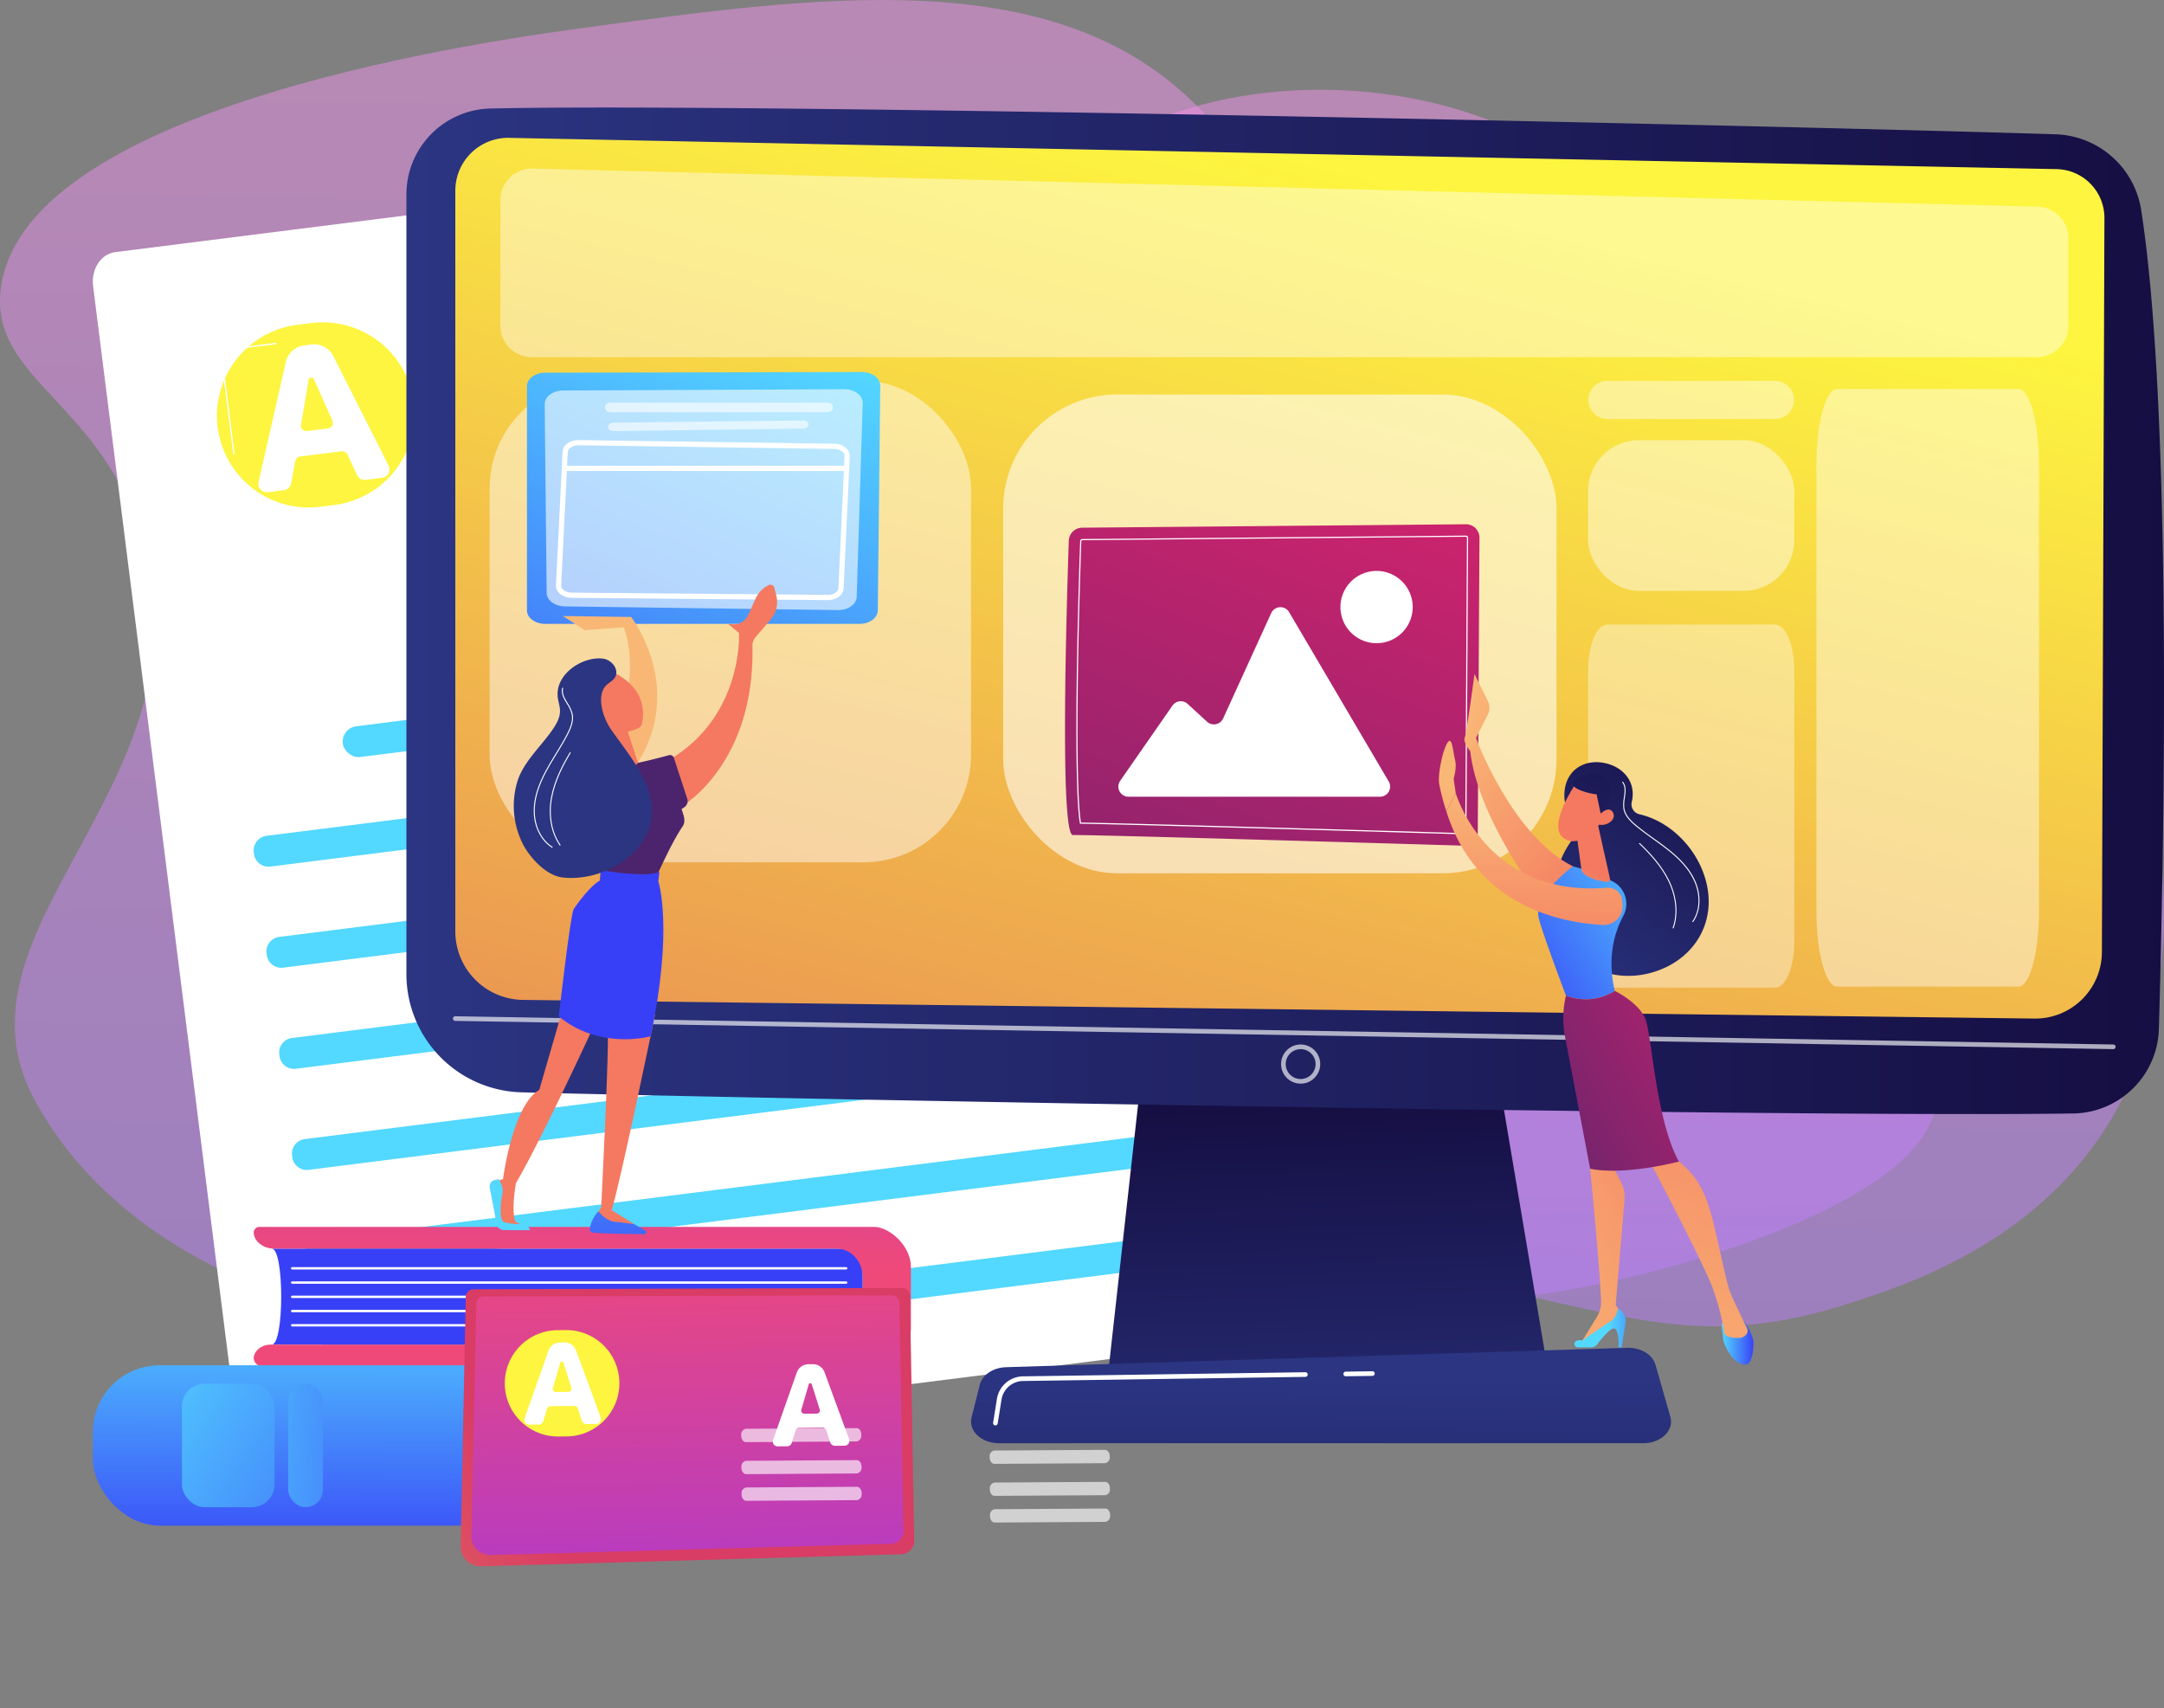 <svg xmlns="http://www.w3.org/2000/svg" xmlns:xlink="http://www.w3.org/1999/xlink" width="692.676" height="546.723" viewBox="0 0 692.676 546.723"><rect x="0" y="0" width="692.676" height="546.723" fill="#808080" stroke="none"/><defs><style>.a,.b{opacity:0.5;}.a{fill:url(#a);}.b{fill:url(#b);}.ad,.ae,.af,.ah,.bl,.c,.s,.u,.v,.w,.x{fill:#fff;}.d{fill:url(#c);}.e{fill:url(#d);}.f{fill:url(#e);}.g{fill:url(#f);}.h{fill:url(#g);}.i{fill:url(#h);}.j{fill:url(#i);}.k{fill:url(#j);}.l{fill:url(#k);}.m{fill:url(#l);}.n{fill:url(#m);}.o{fill:url(#n);}.p{fill:url(#o);}.q{fill:url(#p);}.r{fill:url(#q);}.s{opacity:0.65;}.t{fill:url(#r);}.u{opacity:0.44;}.v{opacity:0.43;}.w{opacity:0.46;}.x{opacity:0.38;}.y{fill:url(#s);}.z{fill:url(#t);}.aa{fill:url(#u);}.ab{fill:url(#v);}.ac{fill:url(#w);}.ad{opacity:0.42;}.ae{opacity:0.58;}.af{opacity:0.47;}.ag{fill:url(#x);}.ah{opacity:0.6;}.ai{fill:url(#y);}.aj{fill:url(#z);}.ak{fill:url(#aa);}.al{fill:url(#ab);}.am{fill:url(#ac);}.an{fill:url(#ad);}.ao{fill:url(#ae);}.ap{fill:url(#af);}.aq{fill:url(#ag);}.ar{fill:url(#ah);}.as{fill:url(#ai);}.at{fill:url(#aj);}.au{fill:url(#ak);}.av{fill:url(#al);}.aw{fill:url(#am);}.ax{fill:url(#an);}.ay{fill:url(#ao);}.az{fill:url(#ap);}.ba{fill:url(#aq);}.bb{fill:url(#ar);}.bc{fill:url(#as);}.bd{fill:url(#at);}.be{fill:url(#au);}.bf{fill:url(#av);}.bg{fill:url(#aw);}.bh{fill:url(#ax);}.bi{fill:url(#ay);}.bj{fill:url(#az);}.bk{fill:url(#ba);}.bl{opacity:0.64;}.bm{fill:url(#bb);}</style><linearGradient id="a" x1="0.503" y1="1.082" x2="0.538" y2="-0.102" gradientUnits="objectBoundingBox"><stop offset="0" stop-color="#b37cff"/><stop offset="1" stop-color="#f895e7"/></linearGradient><linearGradient id="b" x1="-0.244" y1="1.082" x2="-0.21" y2="-0.104" xlink:href="#a"/><linearGradient id="c" x1="-8.969" y1="6.21" x2="-4.072" y2="0.76" gradientUnits="objectBoundingBox"><stop offset="0" stop-color="#a737d5"/><stop offset="1" stop-color="#ef497a"/></linearGradient><linearGradient id="d" x1="-1.223" y1="21.122" x2="-1.223" y2="0.727" xlink:href="#c"/><linearGradient id="e" x1="-1.232" y1="20.605" x2="-1.232" y2="0.21" xlink:href="#c"/><linearGradient id="f" x1="-1.24" y1="20.173" x2="-1.24" y2="-0.223" xlink:href="#c"/><linearGradient id="g" x1="-1.492" y1="42.28" x2="-5.061" y2="181.379" gradientUnits="objectBoundingBox"><stop offset="0" stop-color="#53d8ff"/><stop offset="1" stop-color="#3840f7"/></linearGradient><linearGradient id="h" x1="-1.392" y1="9.835" x2="-4.976" y2="41.74" xlink:href="#g"/><linearGradient id="i" x1="-1.405" y1="9.84" x2="-4.989" y2="41.746" xlink:href="#g"/><linearGradient id="j" x1="-1.418" y1="9.846" x2="-5.002" y2="41.751" xlink:href="#g"/><linearGradient id="k" x1="-1.431" y1="9.851" x2="-5.015" y2="41.757" xlink:href="#g"/><linearGradient id="l" x1="-1.444" y1="9.856" x2="-5.028" y2="41.762" xlink:href="#g"/><linearGradient id="m" x1="-1.457" y1="9.862" x2="-5.041" y2="41.767" xlink:href="#g"/><linearGradient id="n" x1="-4.139" y1="1.17" x2="-4.963" y2="2.68" gradientUnits="objectBoundingBox"><stop offset="0" stop-color="#fdf53f"/><stop offset="1" stop-color="#d93c65"/></linearGradient><linearGradient id="o" x1="0.52" y1="1.509" x2="0.468" y2="0.18" gradientUnits="objectBoundingBox"><stop offset="0" stop-color="#2b3582"/><stop offset="1" stop-color="#150e42"/></linearGradient><linearGradient id="p" x1="0" y1="0.5" x2="1" y2="0.5" xlink:href="#o"/><linearGradient id="q" x1="0.681" y1="0.105" x2="-0.218" y2="2.034" xlink:href="#n"/><linearGradient id="r" x1="0.525" y1="0.297" x2="0.225" y2="5.134" xlink:href="#o"/><linearGradient id="s" x1="19.401" y1="-0.047" x2="18.497" y2="3.564" xlink:href="#g"/><linearGradient id="t" x1="0.611" y1="-1.946" x2="0.506" y2="0.269" xlink:href="#c"/><linearGradient id="u" x1="0.512" y1="-0.497" x2="0.49" y2="1.281" xlink:href="#g"/><linearGradient id="v" x1="-0.535" y1="-0.451" x2="2.737" y2="2.555" xlink:href="#g"/><linearGradient id="w" x1="-2.941" y1="-0.686" x2="5.493" y2="2.222" xlink:href="#g"/><linearGradient id="x" x1="0.846" y1="-0.096" x2="-0.408" y2="2.048" xlink:href="#g"/><linearGradient id="y" x1="-53.755" y1="-0.057" x2="-54.247" y2="0.791" gradientUnits="objectBoundingBox"><stop offset="0" stop-color="#f9b776"/><stop offset="1" stop-color="#f47960"/></linearGradient><linearGradient id="z" x1="-51.289" y1="0.5" x2="-50.289" y2="0.5" xlink:href="#y"/><linearGradient id="aa" x1="-121.07" y1="-5.594" x2="-122.273" y2="0.571" xlink:href="#g"/><linearGradient id="ab" x1="-90.09" y1="-14.746" x2="-90.949" y2="-0.838" xlink:href="#g"/><linearGradient id="ac" x1="-91.393" y1="0.5" x2="-90.393" y2="0.5" xlink:href="#y"/><linearGradient id="ad" x1="-48.395" y1="0.5" x2="-47.395" y2="0.5" xlink:href="#y"/><linearGradient id="ae" x1="-49.412" y1="1.187" x2="-47.393" y2="4.473" gradientUnits="objectBoundingBox"><stop offset="0" stop-color="#cb236d"/><stop offset="1" stop-color="#4c246d"/></linearGradient><linearGradient id="af" x1="-49.077" y1="0.318" x2="-47.34" y2="1.529" xlink:href="#g"/><linearGradient id="ag" x1="-148.99" y1="0.5" x2="-147.99" y2="0.5" xlink:href="#y"/><linearGradient id="ah" x1="-80.252" y1="0.531" x2="-76.271" y2="0.806" xlink:href="#y"/><linearGradient id="ai" x1="-36.019" y1="0.17" x2="-36.747" y2="1.086" xlink:href="#o"/><linearGradient id="aj" x1="0.788" y1="-0.065" x2="-0.513" y2="2.534" xlink:href="#ae"/><linearGradient id="ak" x1="0.299" y1="1.235" x2="1.079" y2="-0.14" xlink:href="#o"/><linearGradient id="al" x1="0.218" y1="0.427" x2="4.378" y2="3.481" xlink:href="#y"/><linearGradient id="am" x1="0.016" y1="-0.195" x2="1.028" y2="1.243" xlink:href="#y"/><linearGradient id="an" x1="0" y1="0.5" x2="1" y2="0.5" xlink:href="#g"/><linearGradient id="ao" x1="0.162" y1="1.602" x2="1.197" y2="-1.187" xlink:href="#y"/><linearGradient id="ap" x1="0.677" y1="0.5" x2="1.677" y2="0.5" xlink:href="#g"/><linearGradient id="aq" x1="0.308" y1="1.698" x2="0.771" y2="-1.193" xlink:href="#y"/><linearGradient id="ar" x1="1.41" y1="-0.293" x2="-0.153" y2="1.155" xlink:href="#g"/><linearGradient id="as" x1="1.516" y1="-0.383" x2="-0.604" y2="1.457" xlink:href="#ae"/><linearGradient id="at" x1="0.187" y1="1.857" x2="0.442" y2="0.807" xlink:href="#y"/><linearGradient id="au" x1="0.517" y1="-0.051" x2="0.471" y2="1.454" xlink:href="#y"/><linearGradient id="av" x1="0.503" y1="0.623" x2="0.056" y2="3.249" xlink:href="#y"/><linearGradient id="aw" x1="-206.904" y1="22.426" x2="-205.683" y2="23.586" xlink:href="#y"/><linearGradient id="ax" x1="-0.895" y1="5.322" x2="2.383" y2="-1.516" xlink:href="#o"/><linearGradient id="ay" x1="-574.578" y1="80.326" x2="-571.197" y2="84.608" xlink:href="#y"/><linearGradient id="az" x1="-0.225" y1="3.196" x2="1.228" y2="1.9" xlink:href="#n"/><linearGradient id="ba" x1="1.506" y1="0.754" x2="1.06" y2="-0.289" xlink:href="#c"/><linearGradient id="bb" x1="-9.947" y1="1.738" x2="-10.792" y2="3.286" xlink:href="#n"/></defs><g transform="translate(-346.292 -140.74)"><path class="a" d="M662.814,222.058c-41.249,36.385-27.489,97.765-56.166,105.124-32.45,8.327-55.588-68.85-100.937-67.579-50.242,1.408-103.842,98.437-80.587,144.336,15.14,29.883,57.366,27.254,62.679,53.4,5.006,24.637-43.633,37.744-42.328,62.573,1.557,29.64,69.219,48.379,85.471,52.562,80.45,20.706,103.5-5.818,198.618-1.669,96.664,4.217,118.572,33.605,182.338,13.349,19.142-6.081,64.067-20.352,87.1-63.408,30.644-57.288,9.667-141.489-32.56-162.691-29.665-14.9-50.478-1.6-78.12-17.609-38.194-22.117-14.019-67.973-51.307-109.206C797.509,187.555,706.986,183.1,662.814,222.058Z" transform="translate(25.403 -25.974)"/><path class="b" d="M483.945,135c44.309,42.154,30.513,104.973,61.77,112.8,35.687,8.934,61.135-73.877,111.008-72.514,55.255,1.51,114.2,105.624,88.628,154.874-16.651,32.065-63.09,29.244-68.932,57.295-5.506,26.435,47.986,40.5,46.552,67.142-1.713,31.8-76.126,51.911-94,56.4-88.477,22.217-113.828-6.243-218.435-1.79-106.308,4.525-130.4,36.059-200.53,14.324-21.052-6.525-70.46-21.838-95.789-68.038-29.718-54.2,53.949-99.645,35.809-174.569-11.85-48.946-51.065-55.3-46.638-85.945,8.477-58.683,158.6-79.02,188.15-83.023C365.818,101.89,438.757,92.009,483.945,135Z" transform="translate(243.25 37.479)"/><g transform="translate(375.999 182.108)"><path class="c" d="M583.67,200.354,272.011,239.675c-4.96.625-7.741,5.884-7.116,10.844l47.749,378.465,362.935-45.79L631.995,237.736Z" transform="translate(-264.808 -200.354)"/><path class="d" d="M1009.583,202.027l4.861,38.533a3.541,3.541,0,0,0,1.1,2.591,3.406,3.406,0,0,0,2.655.779l38.055-5.134Z" transform="translate(-689.896 -201.309)"/><g transform="translate(36.304 49.352)"><path class="e" d="M729.816,317.473h0a2.449,2.449,0,0,1-2.106,2.734l-174.6,23.258a2.313,2.313,0,0,1-2.585-2.006l-.034-.268a2.313,2.313,0,0,1,2.006-2.585l174.566-23.254A2.449,2.449,0,0,1,729.816,317.473Z" transform="translate(-464.159 -315.33)"/><path class="f" d="M733.743,346.141h0a2.449,2.449,0,0,1-2.106,2.734l-174.6,23.258a2.314,2.314,0,0,1-2.585-2.006l-.034-.268a2.314,2.314,0,0,1,2.006-2.585L730.991,344.02A2.449,2.449,0,0,1,733.743,346.141Z" transform="translate(-466.4 -331.693)"/><path class="g" d="M736.1,373.711h0a2.449,2.449,0,0,1-2.106,2.734L559.394,399.7a2.313,2.313,0,0,1-2.585-2.005l-.034-.268a2.313,2.313,0,0,1,2.006-2.585L733.347,371.59A2.449,2.449,0,0,1,736.1,373.711Z" transform="translate(-467.745 -347.429)"/><rect class="h" width="282.158" height="9.925" rx="4.963" transform="translate(43.092 142.35) rotate(-7.191)"/><path class="i" d="M698.583,642.294a4.689,4.689,0,0,1-4.065,5.239l-304.4,38.4a4.689,4.689,0,0,1-5.239-4.065l-.069-.543a4.689,4.689,0,0,1,4.065-5.239l304.4-38.4a4.689,4.689,0,0,1,5.239,4.065Z" transform="translate(-369.586 -499.297)"/><path class="j" d="M708.093,717.671a4.688,4.688,0,0,1-4.065,5.239l-304.4,38.4a4.688,4.688,0,0,1-5.239-4.065l-.069-.543a4.689,4.689,0,0,1,4.065-5.239l304.4-38.4a4.689,4.689,0,0,1,5.239,4.065Z" transform="translate(-375.014 -542.319)"/><path class="k" d="M717.6,793.048a4.688,4.688,0,0,1-4.065,5.239l-304.4,38.4a4.689,4.689,0,0,1-5.239-4.065l-.069-.543a4.689,4.689,0,0,1,4.065-5.239l304.4-38.4a4.689,4.689,0,0,1,5.239,4.065Z" transform="translate(-380.442 -585.341)"/><path class="l" d="M727.113,868.425a4.688,4.688,0,0,1-4.065,5.239l-304.4,38.4A4.689,4.689,0,0,1,413.413,908l-.069-.543a4.689,4.689,0,0,1,4.065-5.239l304.4-38.4a4.689,4.689,0,0,1,5.239,4.065Z" transform="translate(-385.87 -628.363)"/><path class="m" d="M736.623,943.8a4.689,4.689,0,0,1-4.065,5.239l-304.4,38.4a4.689,4.689,0,0,1-5.239-4.065l-.069-.543a4.689,4.689,0,0,1,4.065-5.239l304.4-38.4a4.688,4.688,0,0,1,5.238,4.065Z" transform="translate(-391.298 -671.385)"/><path class="n" d="M746.133,1019.178a4.689,4.689,0,0,1-4.065,5.239l-304.4,38.4a4.688,4.688,0,0,1-5.239-4.065l-.069-.544a4.689,4.689,0,0,1,4.065-5.239l304.4-38.4a4.689,4.689,0,0,1,5.239,4.065Z" transform="translate(-396.725 -714.407)"/><g transform="translate(0 9.01)"><path class="o" d="M29.342,0h4.564A29.342,29.342,0,0,1,63.249,29.342v0A29.343,29.343,0,0,1,33.907,58.685H29.343A29.343,29.343,0,0,1,0,29.342v0A29.342,29.342,0,0,1,29.342,0Z" transform="translate(0 7.917) rotate(-7.191)"/><g transform="translate(16.674 10.476)"><path class="c" d="M427.877,403.44l-5.277.666a2.685,2.685,0,0,1-2.77-1.532l-3.016-6.492a1.954,1.954,0,0,0-2.017-1.115l-13.1,1.652a1.953,1.953,0,0,0-1.677,1.586l-1.286,7.022a2.684,2.684,0,0,1-2.3,2.18l-5.179.654A2.684,2.684,0,0,1,388.3,404.8l8.747-38.463a6.813,6.813,0,0,1,5.79-5.249l2.461-.31a6.813,6.813,0,0,1,6.936,3.691l17.7,35.1A2.684,2.684,0,0,1,427.877,403.44Zm-15.925-18.275-5.945-13.278a.9.9,0,0,0-1.7.228c-.619,4.006-1.8,10.76-2.428,14.314a1.759,1.759,0,0,0,1.953,2.051l6.737-.85A1.759,1.759,0,0,0,411.951,385.165Z" transform="translate(-388.231 -360.727)"/></g><path class="c" d="M364.96,395.333l-3.42-27.107a6.474,6.474,0,0,1,5.612-7.233l11.581-1.461.054.426-11.581,1.461a6.045,6.045,0,0,0-5.24,6.754l3.42,27.107Z" transform="translate(-356.293 -349.569)"/></g></g></g><g transform="translate(173.225 -195.207)"><g transform="translate(303.153 370.368)"><path class="p" d="M1077.16,1156.374l-12.148,108.95h140.939l-18.357-108.95Z" transform="translate(-840.407 -860.123)"/><path class="q" d="M469.1,398.191V647.714a37.852,37.852,0,0,0,36.877,37.841c91.138,2.35,409.895,8.049,496.652,6.77a27.852,27.852,0,0,0,27.421-27.059c1.673-57.968,4.39-197.36-5.665-262.075a28.662,28.662,0,0,0-27.405-24.26c-76.362-2.443-414.266-10.2-500.982-8.252A27.513,27.513,0,0,0,469.1,398.191Z" transform="translate(-469.096 -370.368)"/><path class="r" d="M510.636,413V650.067A21.931,21.931,0,0,0,532.24,672l483.787,5.977a21.344,21.344,0,0,0,21.663-21.262l.809-234.946a15.609,15.609,0,0,0-15.23-15.664L527.961,396.095A16.913,16.913,0,0,0,510.636,413Z" transform="translate(-494.979 -386.395)"/><path class="s" d="M1040.1,1152.539h-.013l-530.7-9.042a.743.743,0,0,1,.025-1.486l530.7,9.042a.743.743,0,0,1-.012,1.486Z" transform="translate(-493.751 -851.173)"/><path class="s" d="M1218.184,1178.53a6.265,6.265,0,1,1,6.265-6.264A6.272,6.272,0,0,1,1218.184,1178.53Zm0-11.044a4.779,4.779,0,1,0,4.779,4.779A4.784,4.784,0,0,0,1218.184,1167.487Z" transform="translate(-931.943 -866.121)"/><path class="t" d="M1163.775,1454.089H957.5c-5.6,0-9.812-3.99-8.728-8.275l2.647-10.468c.8-3.148,4.259-5.459,8.373-5.587l198.856-6.205c4.3-.134,8.1,2.147,9.039,5.419l4.771,16.673C1173.7,1449.977,1169.469,1454.089,1163.775,1454.089Z" transform="translate(-767.872 -1026.597)"/><path class="c" d="M1265.6,1445.076a.743.743,0,0,1-.011-1.486l8.521-.124h.011a.743.743,0,0,1,.011,1.486l-8.522.124Z" transform="translate(-964.926 -1039.008)"/><path class="c" d="M968.087,1461.316a.744.744,0,0,1-.735-.86l1.216-7.613a8.564,8.564,0,0,1,8.345-7.226l90.381-1.321a.743.743,0,0,1,.022,1.486l-90.381,1.321a7.081,7.081,0,0,0-6.9,5.974l-1.216,7.614A.743.743,0,0,1,968.087,1461.316Z" transform="translate(-779.55 -1039.525)"/></g><path class="u" d="M1532.565,614.645H1478.79a6.112,6.112,0,0,1,0-12.223h53.775a6.112,6.112,0,0,1,0,12.223Z" transform="translate(-791.268 -144.591)"/><path class="v" d="M1673.173,609.334h58.041c3.643,0,6.6,10.856,6.6,24.246V776.365c0,13.391-2.953,24.247-6.6,24.247h-58.041c-3.643,0-6.6-10.855-6.6-24.247V633.58C1666.576,620.19,1669.53,609.334,1673.173,609.334Z" transform="translate(-912.084 -148.898)"/><rect class="w" width="65.998" height="48.213" rx="16.215" transform="translate(681.411 476.845)"/><path class="x" d="M1478.79,809.414h53.775c3.375,0,6.112,6.595,6.112,14.73v86.741c0,8.135-2.737,14.73-6.112,14.73H1478.79c-3.375,0-6.111-6.594-6.111-14.73V824.144C1472.678,816.009,1475.414,809.414,1478.79,809.414Z" transform="translate(-791.268 -273.566)"/><g transform="translate(202.775 728.636)"><g transform="translate(51.501)"><path class="y" d="M354.716,1370.057H543.832v-30.715H354.716C358.764,1339.342,358.764,1370.057,354.716,1370.057Z" transform="translate(-348.949 -1332.397)"/><path class="z" d="M534.3,1350.889v-14.057c0-4.955-3.737-8.972-8.347-8.972H345.979c-3.625,0-6.564-2.385-6.564-5.327a1.836,1.836,0,0,1,1.995-1.618H538.1c4.511,0,11.673,5.755,11.673,12.854V1353.4c0,6.693-6.953,12.12-11.206,12.12H342.444a2.789,2.789,0,0,1-3.029-2.458c0-2.478,2.475-4.487,5.53-4.487h182.2A7.433,7.433,0,0,0,534.3,1350.889Z" transform="translate(-339.415 -1320.915)"/><path class="c" d="M548.791,1355.817H371.469a.377.377,0,0,1,0-.754H548.791a.377.377,0,0,1,0,.754Z" transform="translate(-359.153 -1342.192)"/><path class="c" d="M548.791,1367.912H371.469a.377.377,0,0,1,0-.754H548.791a.377.377,0,0,1,0,.754Z" transform="translate(-359.153 -1349.729)"/><path class="c" d="M548.791,1380.009H371.469a.377.377,0,1,1,0-.754H548.791a.377.377,0,1,1,0,.754Z" transform="translate(-359.153 -1357.266)"/><path class="c" d="M548.791,1392.1H371.469a.377.377,0,0,1,0-.754H548.791a.377.377,0,0,1,0,.754Z" transform="translate(-359.153 -1364.803)"/><path class="c" d="M548.791,1404.2H371.469a.377.377,0,0,1,0-.754H548.791a.377.377,0,0,1,0,.754Z" transform="translate(-359.153 -1372.34)"/></g><g transform="translate(0 44.278)"><rect class="aa" width="252.399" height="51.322" rx="21.391"/><rect class="ab" width="29.651" height="39.525" rx="7.242" transform="translate(28.525 5.898)"/><rect class="ac" width="11.125" height="39.525" rx="5.563" transform="translate(62.537 5.898)"/></g></g><path class="ad" d="M1040.716,482.548H558.988a10.1,10.1,0,0,1-10.1-10.1V432.273a10.1,10.1,0,0,1,10.351-10.093l481.728,12.182a10.1,10.1,0,0,1,9.841,10.093v28A10.1,10.1,0,0,1,1040.716,482.548Z" transform="translate(-215.663 -32.281)"/><rect class="ae" width="177.122" height="153.253" rx="36.517" transform="translate(494.178 462.209)"/><rect class="af" width="154.097" height="154.097" rx="34.406" transform="translate(329.785 457.831)"/><g transform="translate(329.785 455.024)"><g transform="translate(11.962)"><path class="ag" d="M677.965,675.566H577.3c-3.21,0-5.812-1.922-5.812-4.294v-71.8c0-2.367,2.593-4.287,5.8-4.294l101.466-.2c3.228-.006,5.845,1.932,5.827,4.317l-.8,72.005C683.76,673.658,681.163,675.566,677.965,675.566Z" transform="translate(-571.492 -594.973)"/><path class="ah" d="M682.41,609.555l-90.007.409c-3.254.015-5.876,1.973-5.861,4.377l.628,60.391c.015,2.367,2.586,4.293,5.79,4.336l87.453,1.179c3.266.044,5.959-1.882,6-4.295l1.926-61.98C688.389,611.532,685.713,609.54,682.41,609.555Z" transform="translate(-580.869 -604.059)"/><path class="ah" d="M710.706,622.26v.458c0,.72-.79,1.3-1.764,1.3H639.591c-.974,0-1.764-.583-1.764-1.3v-.458c0-.72.79-1.3,1.764-1.3h69.351C709.916,620.957,710.706,621.54,710.706,622.26Z" transform="translate(-612.825 -611.163)"/><path class="ah" d="M704.563,637.443h0a1.611,1.611,0,0,1-1.73,1.232l-60.65.816c-.987.014-1.8-.574-1.8-1.3v-.106c0-.712.773-1.292,1.736-1.3l60.65-.71C703.8,636.057,704.619,636.688,704.563,637.443Z" transform="translate(-614.42 -620.579)"/><path class="c" d="M683.16,703.947h-.06l-82.033-.727a5.557,5.557,0,0,1-3.957-1.554,3.415,3.415,0,0,1-1.011-2.458l2.112-42.654c.054-2.119,2.3-3.832,5.024-3.832h.094l81.889,1.177a5.554,5.554,0,0,1,3.927,1.56,3.417,3.417,0,0,1,1.006,2.447v.019l-1.968,42.184C688.131,702.261,685.93,703.947,683.16,703.947Zm-79.924-49.553c-1.794,0-3.323,1.007-3.354,2.222L597.77,699.27a1.76,1.76,0,0,0,.543,1.233,3.941,3.941,0,0,0,2.769,1.044l82.033.727h.043c1.793,0,3.325-1.012,3.354-2.225l1.968-42.193a1.768,1.768,0,0,0-.539-1.239,3.937,3.937,0,0,0-2.746-1.047l-81.889-1.177Zm86.08,3.492h0Z" transform="translate(-586.824 -630.955)"/><path class="c" d="M691.523,676.22h-89.34a.836.836,0,1,1,0-1.672h89.34a.836.836,0,1,1,0,1.672Z" transform="translate(-590.094 -644.556)"/></g><g transform="translate(0 68.064)"><path class="ai" d="M623.855,802.451s20.673,26.468-2.913,53.388l-8.867-.826s17.07-27.408,9.467-49.256l-12.561.917-6.946-4.528Z" transform="translate(-578.561 -792.125)"/><path class="aj" d="M578.126,1135.224s-16.749,36.506-25.537,51.626c0,0-1.745,9.514,0,12.506l1.487.661-6.942-.206s-.617-12.8-.135-13.512a1.769,1.769,0,0,1,1.445-.668s2.977-23.583,11.6-28.616l8.355-28.775Z" transform="translate(-544.155 -995.312)"/><path class="ak" d="M552.642,1296.574c.011.167-5.421.091-8.371.037a2.347,2.347,0,0,1-2.25-1.85l-2.228-11.705a2.1,2.1,0,0,1,1.6-2.445l1.244-.285s1.774,2.434,1.216,4.725-1.055,8.227.356,8.918,5.471.812,5.471.812S552.549,1295.066,552.642,1296.574Z" transform="translate(-539.756 -1090.075)"/><path class="al" d="M642.7,1313.911a.613.613,0,0,1-.309,1.145c-4.937-.05-16-.206-16.984-.615-1.269-.528.462-5.088,2.285-6.632l10.063,3.284Z" transform="translate(-592.854 -1107.201)"/><path class="am" d="M650.322,1140.594s-10.824,52.362-13.886,62.576l7.243,4.546s-3.63-.617-6.321-.812-5.167-3.284-5.167-3.284l.868-1.384s2.714-52.077,2.053-57.991Z" transform="translate(-597.351 -1003.009)"/><path class="an" d="M713.055,791.008s1.493,27.238-23.306,41.157l5.97,13.617s22.452-13.58,21.622-50.618a4.306,4.306,0,0,1,1.054-2.9l4.772-5.536a8.567,8.567,0,0,0,1.822-7.672l-.628-2.511a1.3,1.3,0,0,0-1.917-.81l-.5.29a8.763,8.763,0,0,0-3.6,4L716,785.261a5.034,5.034,0,0,1-5.029,2.96l-1.449-.125Z" transform="translate(-633.215 -775.558)"/><path class="ao" d="M647.439,920.252c-4.148,1.151-18.2,4.848-26.979,4.7l5.388,30.4-.429,4.959,17.565-.079s4.945-11.484,8.846-17.209c1.127-1.654.288-3.626-.351-5.523l.877-.584a2.389,2.389,0,0,0,.947-2.731L649.026,921.1A1.306,1.306,0,0,0,647.439,920.252Z" transform="translate(-590.042 -865.686)"/><path class="ap" d="M630.709,1018.511l-.346,3s4.964,14.866-2.482,49.587c0,0-16.126,4.568-29.38-6.363,0,0,3.739-32.771,4.76-34.3,5.086-7.6,8.475-9.256,8.475-9.256l.153-3.282S626.065,1020.466,630.709,1018.511Z" transform="translate(-576.359 -926.562)"/><path class="aq" d="M647.37,908.221c.062-.081-3.667-11.258-3.667-11.258l-5.341.484-2.087,12.679S644.645,911.817,647.37,908.221Z" transform="translate(-599.896 -851.205)"/><g transform="translate(7.754 23.585)"><path class="ar" d="M627.161,849.3c.356.222,11.413,4.792,9.038,16.271a2.155,2.155,0,0,1-1.226,1.536,18.732,18.732,0,0,1-9.293,1.538c-5.793-.589-9.588-10.7-9.427-13.638S623.631,847.1,627.161,849.3Z" transform="translate(-595.171 -844.751)"/><path class="as" d="M588.953,838.219c2.212.29,4.477,2.551,4.155,4.867-.31,2.227-2.7,2.711-3.769,4.322-2.48,3.73-.225,10.1,2.08,13.433,6.931,10.012,18.3,22.168,10.5,35.215-5.061,8.47-16.346,13.273-25.947,12.2-5.1-.57-10.052-5.882-12.46-10.143A27.032,27.032,0,0,1,561.327,878c1.758-6.38,7.432-11.416,11.163-16.729,1.348-1.919,2.655-4.054,2.623-6.4-.02-1.464-.567-2.87-.732-4.325C573.541,843.125,582.371,837.355,588.953,838.219Z" transform="translate(-560.328 -838.133)"/><path class="c" d="M583.163,914.258l.169-.271c-3.547-2.207-5.753-6.627-5.756-11.533,0-3.9,1.217-7.978,3.837-12.842.977-1.813,2.068-3.6,3.123-5.333,1.271-2.084,2.584-4.238,3.71-6.453,1.012-1.992,1.972-4.339,1.408-6.638a12.258,12.258,0,0,0-1.551-3.261c-.977-1.626-1.9-3.163-1.416-4.843l-.307-.088c-.523,1.814.479,3.482,1.449,5.1a12.035,12.035,0,0,1,1.515,3.172c.539,2.2-.4,4.478-1.383,6.418-1.12,2.2-2.43,4.353-3.7,6.432-1.058,1.735-2.151,3.528-3.132,5.348-2.647,4.913-3.878,9.042-3.876,12.994C577.26,907.47,579.524,911.993,583.163,914.258Z" transform="translate(-570.876 -853.624)"/><path class="c" d="M594.1,947.712l.26-.184c-2.783-3.929-3.8-9.421-2.795-15.067,1-5.6,3.749-10.693,6.033-14.509l-.274-.164c-2.3,3.838-5.066,8.969-6.074,14.617C590.231,938.134,591.269,943.714,594.1,947.712Z" transform="translate(-579.357 -887.766)"/></g></g></g><g transform="translate(513.97 503.739)"><g transform="translate(0 0)"><path class="at" d="M1033.916,725.324l122.817-1.1a4.317,4.317,0,0,1,4.355,4.341l-.537,94.245a4.313,4.313,0,0,1-4.441,4.29c-22.206-.662-120.795-3.583-125.147-3.4-4.3.18-1.964-75.528-1.322-94.208A4.314,4.314,0,0,1,1033.916,725.324Z" transform="translate(-1028.43 -724.223)"/><path class="c" d="M1162.239,829.473h-.023c-17.646-.526-106.5-3.165-122.845-3.4l-.156,0-.027-.153c-1.539-8.679-1.507-44.126.08-90.3a.682.682,0,0,1,.678-.659l122.817-1.1a.685.685,0,0,1,.691.689l-.537,94.245A.683.683,0,0,1,1162.239,829.473ZM1039.532,825.7c16.751.245,105.1,2.868,122.695,3.393h.02a.3.3,0,0,0,.292-.306l.537-94.245a.289.289,0,0,0-.089-.219.3.3,0,0,0-.223-.091l-122.816,1.1a.306.306,0,0,0-.305.295C1038.067,781.516,1038.025,816.789,1039.532,825.7Z" transform="translate(-1034.427 -730.226)"/><path class="c" d="M1076.945,855.305h80.51a3.24,3.24,0,0,0,2.793-4.883l-31.873-54.184a3.24,3.24,0,0,0-5.741.3l-15.39,33.722a3.24,3.24,0,0,1-5.137,1.043l-6.225-5.707a3.241,3.241,0,0,0-4.85.539l-16.746,24.082A3.24,3.24,0,0,0,1076.945,855.305Z" transform="translate(-1056.636 -768.099)"/><circle class="c" cx="11.574" cy="11.574" r="11.574" transform="translate(83.794 30.263) rotate(-58.283)"/></g><g transform="translate(119.681 47.939)"><g transform="translate(36.76 28.202)"><path class="au" d="M1492.164,964.125c-2.826-10.453-11.558-19.04-21.288-21.21a3.278,3.278,0,0,1-2.4-4l.009-.037c1.41-6.079-2.487-10.922-8.364-12.285s-11.507,1.27-12.917,7.349a13.465,13.465,0,0,0,2.965,11.706,3.269,3.269,0,0,1,.124,4.332c-5.929,6.946-8.341,17.549-5.777,27.032,3.777,13.969,16.911,20.209,30.07,16.651S1495.941,978.094,1492.164,964.125Z" transform="translate(-1443.495 -926.239)"/><path class="c" d="M1524.234,987.749l-.255-.179c2.355-3.344,2.658-8.169.789-12.594-1.484-3.515-4.141-6.729-8.359-10.114-1.572-1.262-3.238-2.46-4.85-3.617-1.94-1.395-3.947-2.836-5.807-4.4-1.673-1.41-3.433-3.16-3.8-5.448a11.98,11.98,0,0,1,.154-3.531c.261-1.839.507-3.576-.571-4.907l.243-.2c1.164,1.436.9,3.323.638,5.147a11.784,11.784,0,0,0-.156,3.438c.353,2.188,2.066,3.886,3.7,5.258,1.85,1.559,3.852,3,5.788,4.388,1.615,1.161,3.286,2.36,4.864,3.627,4.26,3.42,6.946,6.673,8.451,10.236C1526.966,979.377,1526.651,984.319,1524.234,987.749Z" transform="translate(-1479.657 -936.533)"/><path class="c" d="M1526.89,1022.184l-.294-.106c1.6-4.433,1.134-9.88-1.287-14.947-2.4-5.021-6.324-9.114-9.474-12.12l.216-.226c3.169,3.023,7.118,7.145,9.54,12.212C1528.048,1012.138,1528.522,1017.673,1526.89,1022.184Z" transform="translate(-1488.569 -968.95)"/></g><path class="av" d="M1371.424,875.508l-.108-3.61,3.773-7.493a4.88,4.88,0,0,0,.015-4.361l-4.275-8.63s-2.469,18.733-3.118,20.29,1.761,4.354,1.761,4.354Z" transform="translate(-1359.445 -851.414)"/><path class="aw" d="M1374.328,905.762s11.477,31.287,31.033,41.066c0,0-6.509,10.62-9.906,11.264,0,0-20.891-26.738-23.02-48.644Z" transform="translate(-1362.458 -885.278)"/><path class="ax" d="M1586.106,1402.094l.577,4.745c.6,2.255,3.5,7.937,7.23,7.567,2.292-.228,2.569-6.925,2.249-7.93a17.282,17.282,0,0,0-3.182-6.2h-5.264A1.622,1.622,0,0,0,1586.106,1402.094Z" transform="translate(-1495.587 -1193.406)"/><path class="ay" d="M1470.207,1257.625l-.889,5.226s2.975,30.135,3.5,42.189a9.444,9.444,0,0,1-1.4,5.368l-5.173,8.4,13.148-7.758.262-1.6-2.152-2.959,2.819-33.759a10.355,10.355,0,0,0-1.179-5.729l-2.719-5.109Z" transform="translate(-1420.914 -1104.521)"/><path class="az" d="M1462.12,1402.566h4.2a2.525,2.525,0,0,0,2.005-.983c1.308-1.7,4.018-5.015,5.314-5.1,1.744-.116,1.521,6.085,1.521,6.085h.978l1.239-7.706a4.561,4.561,0,0,0-2.394-4.768h0s-.4,2.948-2.561,4.253-8.8,5.976-8.8,5.976a6,6,0,0,0-1.7.045A1.11,1.11,0,0,0,1462.12,1402.566Z" transform="translate(-1417.649 -1187.06)"/><path class="ba" d="M1524.524,1260.621s17.429,33.061,20.2,40.61a72.479,72.479,0,0,1,3.778,14.442c.058.932,1.217,1.825,4.412,1.825a3.065,3.065,0,0,0,2.851-1.3,1.863,1.863,0,0,0,.07-1.8c-1.008-2.041-4.207-8.561-5.392-11.518-1.415-3.531-4.458-19.533-6.127-25.1s-3.555-11.6-10.823-17.158C1533.492,1260.621,1528.5,1255.734,1524.524,1260.621Z" transform="translate(-1457.223 -1105.034)"/><path class="bb" d="M1454.774,1054.58c-2.553-10.817.016-18.965,2.713-23.989a8.108,8.108,0,0,0-3.4-11.062,62.881,62.881,0,0,0-12.7-4.813s-12.495,9.134-11.012,16.284c.869,4.19,8.782,25.1,8.782,25.1A17.387,17.387,0,0,0,1454.774,1054.58Z" transform="translate(-1398.483 -953.167)"/><path class="bc" d="M1477.963,1129.913c-1.83-5.512-9.968-9.432-9.968-9.432a17.386,17.386,0,0,1-15.617,1.521,31.323,31.323,0,0,0-.508,12.1c1.132,5.83,8.239,43.293,8.239,43.293,11.2,2.269,28.418-2.283,28.418-2.283C1481.4,1162.452,1479.793,1135.425,1477.963,1129.913Z" transform="translate(-1411.705 -1019.068)"/><path class="bd" d="M1469.787,978.727l3.655,16.419c.35,1.446-.969,1.209-2.431.934-2.394-.451-5.48-1.381-6.512-3.244a1.765,1.765,0,0,1-.187-.619l-1.57-11.385a2.046,2.046,0,0,1,1.2-2.15l3.031-1.344A2.046,2.046,0,0,1,1469.787,978.727Z" transform="translate(-1418.715 -929.766)"/><path class="be" d="M1355.3,952.543s9.62,33.421,48.415,30.28a4.494,4.494,0,0,1,4.855,4.121l.1,1.341a5.982,5.982,0,0,1-6.258,6.446c-12.9-.653-40.613-5.72-50.111-36.378Z" transform="translate(-1349.915 -914.427)"/><path class="bf" d="M1348.353,930.722a62.467,62.467,0,0,1-2.313-8.841c-.464-3.4,1.245-11.032,2.714-13.179s1.715,3.115,2.376,5.587-.459,6-.459,6l.675,4.623Z" transform="translate(-1345.963 -886.797)"/><g transform="translate(38.199 31.951)"><path class="bg" d="M1452.688,945.19s-9.242,13.465-3.495,17.216,12.327-5.817,12.327-5.817,2.066-7.313-.284-9.736S1452.688,945.19,1452.688,945.19Z" transform="translate(-1447.311 -941.726)"/><path class="bh" d="M1464.289,936.383s-4.021,1.034-4.552,2.872,5.794,3.414,7.559,3.464l1.56,7.348s4.07-7.017,2.33-10.992S1464.289,936.383,1464.289,936.383Z" transform="translate(-1455.034 -936.185)"/><path class="bi" d="M1480.082,968.978s3.614-4.349,5.136-1.587-3.234,4.947-4.919,3.609Z" transform="translate(-1467.73 -955.057)"/></g></g></g></g><g transform="translate(508.064 514.044) rotate(17)"><g transform="translate(0 0)"><path class="bj" d="M284.018,1023l-13.941-49.229L265.6,957.981l-.379-1.34-2.909-10.276a2.543,2.543,0,0,1,1.676-3.17l130.995-40.463a2.543,2.543,0,0,1,3.171,1.673l3.3,10.157.428,1.316,5.071,15.613L422.5,979.353a4.412,4.412,0,0,1-3.292,5.1l-127,42.858a6.393,6.393,0,0,1-8.193-4.311Z" transform="translate(-262.202 -902.619)"/><path class="bk" d="M280.433,959.272a2.4,2.4,0,0,1,1.61-2.971l124.786-38.546a2.4,2.4,0,0,1,3.005,1.546l22.738,69.93a4.175,4.175,0,0,1-3.155,4.792l-121,40.762a6.159,6.159,0,0,1-4.773-.345,5.894,5.894,0,0,1-2.994-3.638Z" transform="translate(-276.481 -914.455)"/></g><path class="bl" d="M756.948,1126.684a1.82,1.82,0,0,1-.843,2.375l-33.792,10.554c-.8.249-1.713-.411-2.045-1.474l-.07-.225a1.82,1.82,0,0,1,.843-2.375l33.792-10.554c.8-.249,1.713.411,2.045,1.474Z" transform="translate(-622.854 -1077.728)"/><path class="bl" d="M771.33,1172.733a1.82,1.82,0,0,1-.843,2.376L736.7,1185.663c-.8.249-1.713-.411-2.045-1.474l-.07-.225a1.82,1.82,0,0,1,.843-2.376l33.792-10.555c.8-.249,1.713.411,2.045,1.474Z" transform="translate(-634.182 -1113.999)"/><path class="bl" d="M783.316,1211.106a1.82,1.82,0,0,1-.843,2.376l-33.792,10.555c-.8.249-1.713-.411-2.045-1.474l-.07-.225a1.819,1.819,0,0,1,.843-2.375l33.792-10.555c.8-.249,1.713.411,2.045,1.474Z" transform="translate(-643.623 -1144.224)"/><g transform="translate(15.023 39.324)"><path class="bm" d="M17.019,0h2.647A17.019,17.019,0,0,1,36.686,17.019v0A17.019,17.019,0,0,1,19.667,34.038H17.019A17.019,17.019,0,0,1,0,17.019v0A17.019,17.019,0,0,1,17.019,0Z" transform="translate(0 11.086) rotate(-17.588)"/><g transform="translate(14.432 8.859)"><path class="c" d="M423.355,1151.7l-2.941.932a1.557,1.557,0,0,1-1.741-.584l-2.4-3.388a1.133,1.133,0,0,0-1.267-.425l-7.3,2.314a1.133,1.133,0,0,0-.791,1.081v4.141a1.557,1.557,0,0,1-1.087,1.485l-2.886.915a1.557,1.557,0,0,1-2.026-1.55l.964-22.858a3.951,3.951,0,0,1,2.754-3.6l1.372-.435a3.952,3.952,0,0,1,4.343,1.38l13.774,18.169A1.557,1.557,0,0,1,423.355,1151.7Zm-11-8.759-4.782-6.953a.519.519,0,0,0-.948.308c.066,2.35.1,6.327.113,8.42a1.02,1.02,0,0,0,1.329.966l3.755-1.19A1.021,1.021,0,0,0,412.357,1142.937Z" transform="translate(-400.917 -1129.537)"/></g></g></g><g transform="translate(587.581 521) rotate(17)"><g transform="translate(0 0)"><path class="bj" d="M284.018,1023l-13.941-49.229L265.6,957.981l-.379-1.34-2.909-10.276a2.543,2.543,0,0,1,1.676-3.17l130.995-40.463a2.543,2.543,0,0,1,3.171,1.673l3.3,10.157.428,1.316,5.071,15.613L422.5,979.353a4.412,4.412,0,0,1-3.292,5.1l-127,42.858a6.393,6.393,0,0,1-8.193-4.311Z" transform="translate(-262.202 -902.619)"/><path class="bk" d="M280.433,959.272a2.4,2.4,0,0,1,1.61-2.971l124.786-38.546a2.4,2.4,0,0,1,3.005,1.546l22.738,69.93a4.175,4.175,0,0,1-3.155,4.792l-121,40.762a6.159,6.159,0,0,1-4.773-.345,5.894,5.894,0,0,1-2.994-3.638Z" transform="translate(-276.481 -914.455)"/></g><path class="bl" d="M756.948,1126.684a1.82,1.82,0,0,1-.843,2.375l-33.792,10.554c-.8.249-1.713-.411-2.045-1.474l-.07-.225a1.82,1.82,0,0,1,.843-2.375l33.792-10.554c.8-.249,1.713.411,2.045,1.474Z" transform="translate(-622.854 -1077.728)"/><path class="bl" d="M771.33,1172.733a1.82,1.82,0,0,1-.843,2.376L736.7,1185.663c-.8.249-1.713-.411-2.045-1.474l-.07-.225a1.82,1.82,0,0,1,.843-2.376l33.792-10.555c.8-.249,1.713.411,2.045,1.474Z" transform="translate(-634.182 -1113.999)"/><path class="bl" d="M783.316,1211.106a1.82,1.82,0,0,1-.843,2.376l-33.792,10.555c-.8.249-1.713-.411-2.045-1.474l-.07-.225a1.819,1.819,0,0,1,.843-2.375l33.792-10.555c.8-.249,1.713.411,2.045,1.474Z" transform="translate(-643.623 -1144.224)"/><g transform="translate(15.023 39.324)"><path class="bm" d="M17.019,0h2.647A17.019,17.019,0,0,1,36.686,17.019v0A17.019,17.019,0,0,1,19.667,34.038H17.019A17.019,17.019,0,0,1,0,17.019v0A17.019,17.019,0,0,1,17.019,0Z" transform="translate(0 11.086) rotate(-17.588)"/><g transform="translate(14.432 8.859)"><path class="c" d="M423.355,1151.7l-2.941.932a1.557,1.557,0,0,1-1.741-.584l-2.4-3.388a1.133,1.133,0,0,0-1.267-.425l-7.3,2.314a1.133,1.133,0,0,0-.791,1.081v4.141a1.557,1.557,0,0,1-1.087,1.485l-2.886.915a1.557,1.557,0,0,1-2.026-1.55l.964-22.858a3.951,3.951,0,0,1,2.754-3.6l1.372-.435a3.952,3.952,0,0,1,4.343,1.38l13.774,18.169A1.557,1.557,0,0,1,423.355,1151.7Zm-11-8.759-4.782-6.953a.519.519,0,0,0-.948.308c.066,2.35.1,6.327.113,8.42a1.02,1.02,0,0,0,1.329.966l3.755-1.19A1.021,1.021,0,0,0,412.357,1142.937Z" transform="translate(-400.917 -1129.537)"/></g></g></g></g></svg>